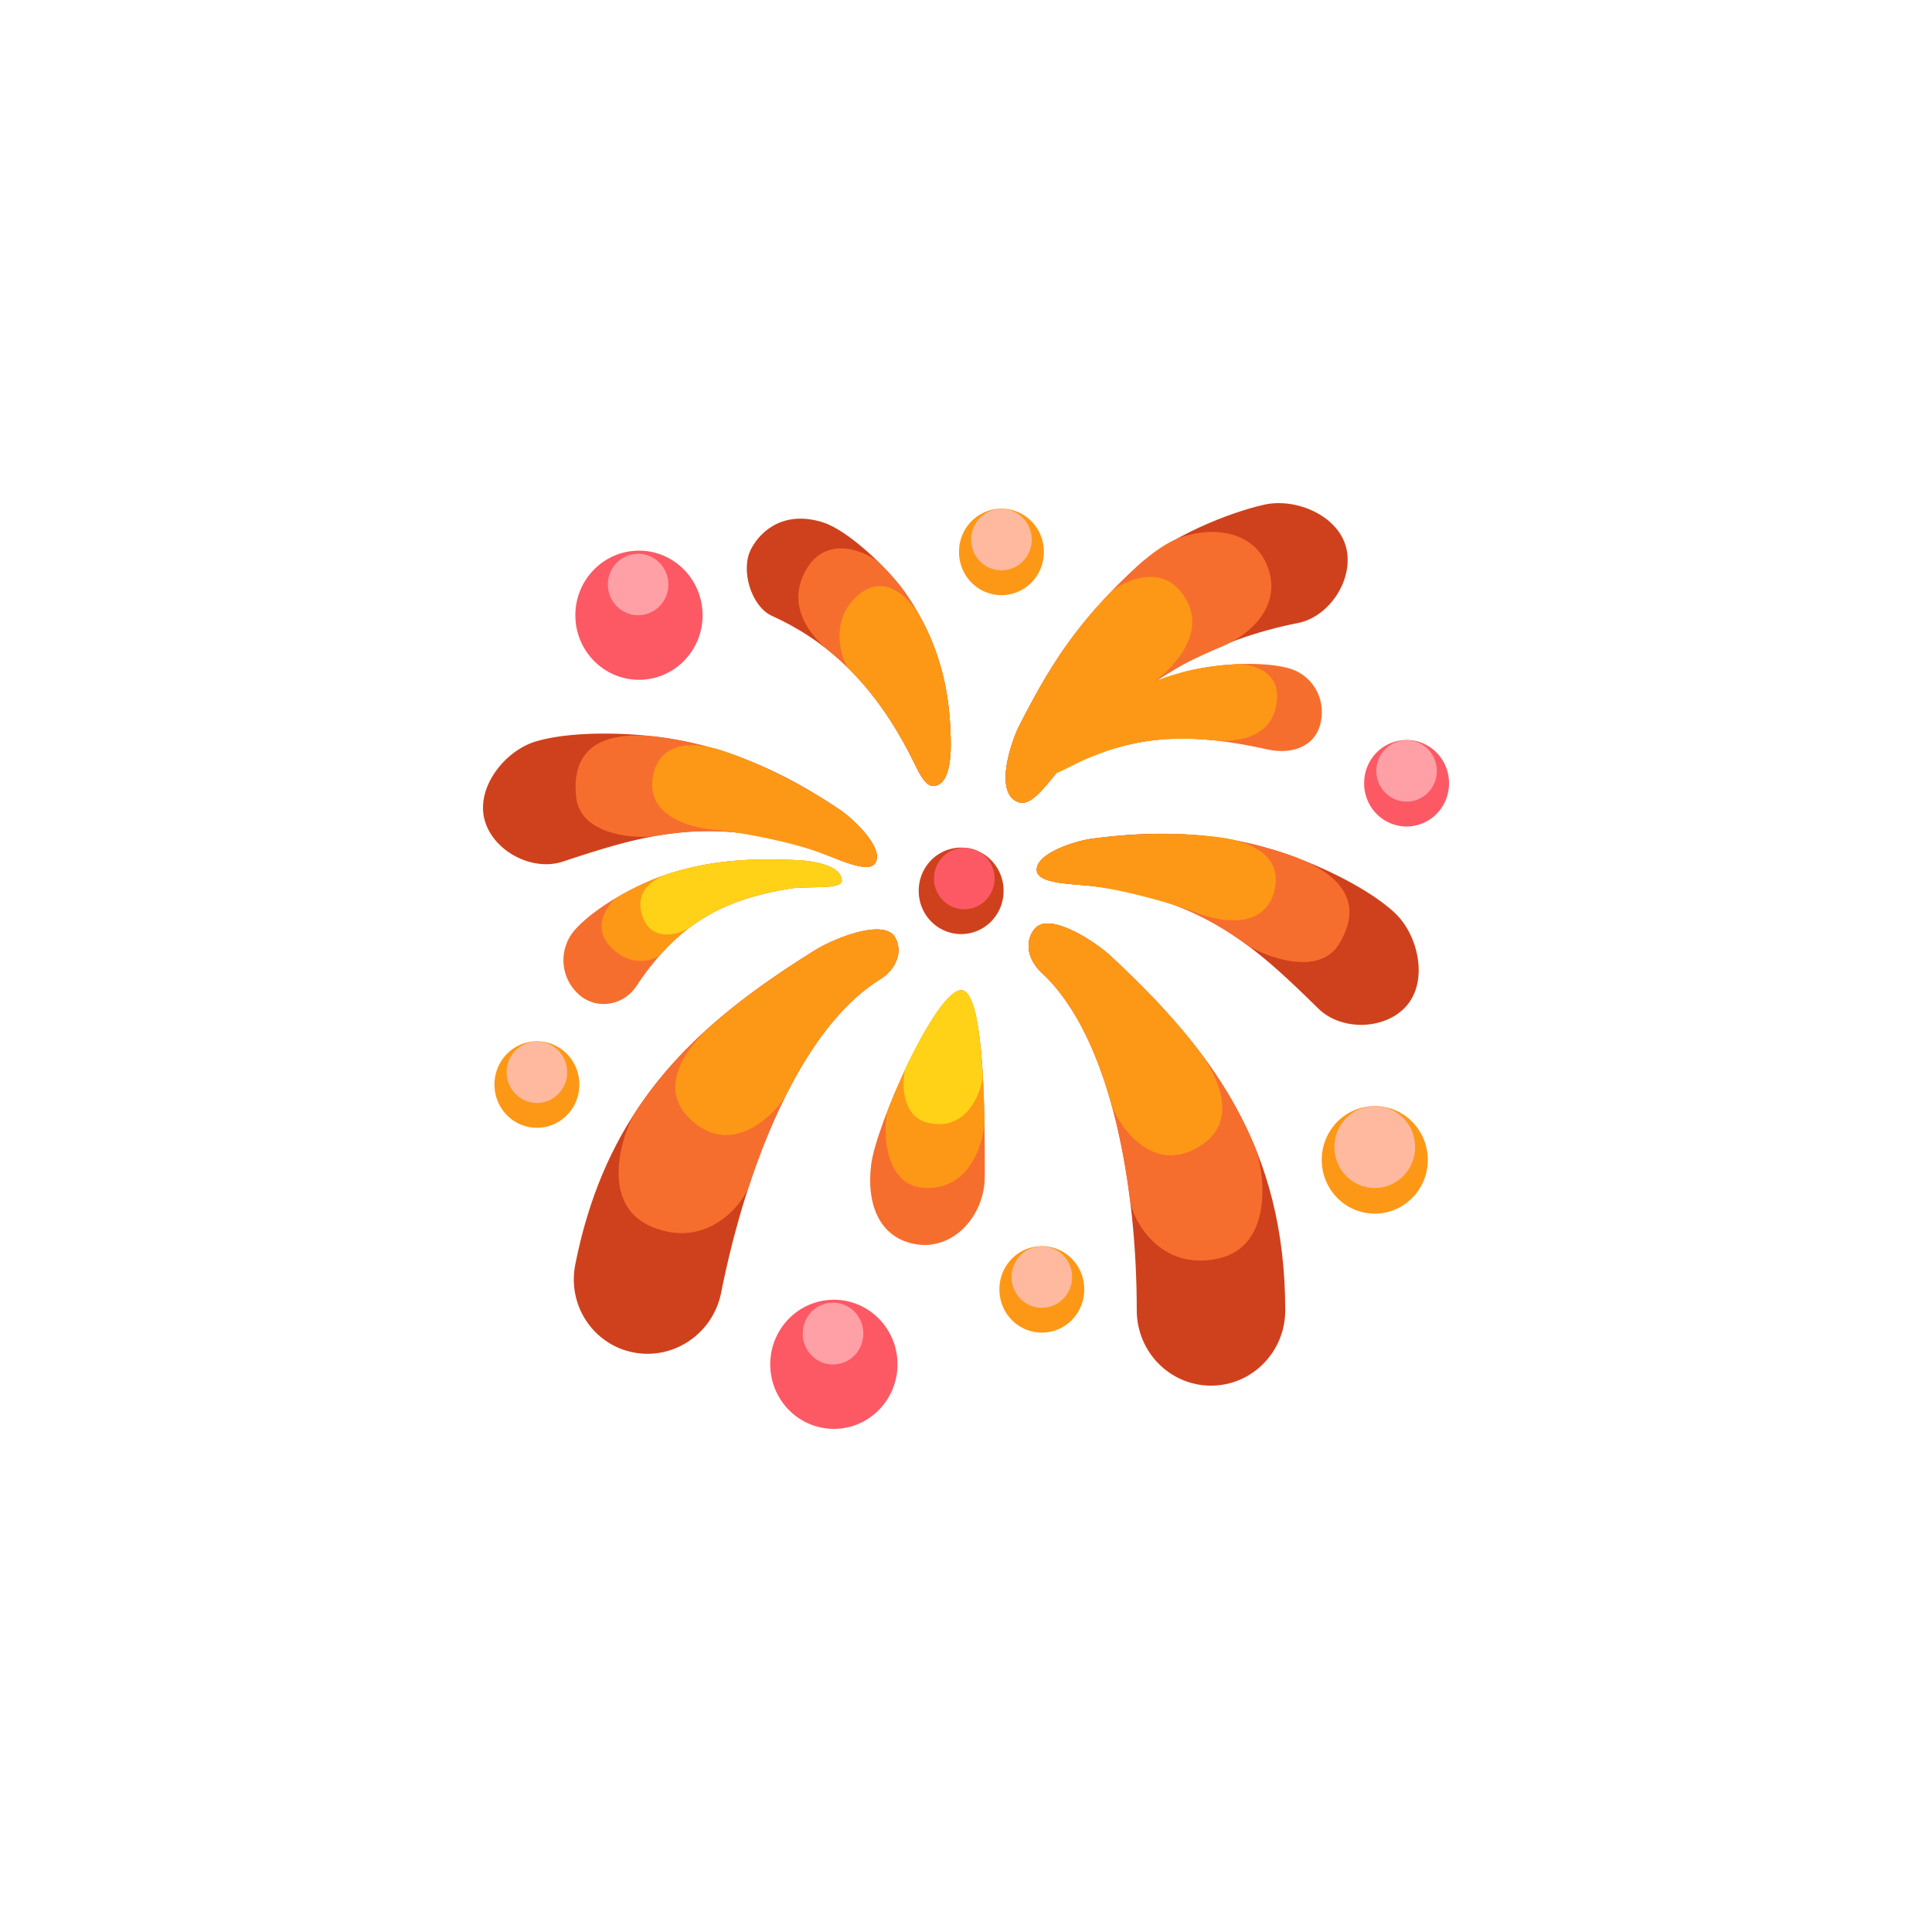 <?xml version="1.0" encoding="UTF-8" standalone="no"?>
<!DOCTYPE svg PUBLIC "-//W3C//DTD SVG 1.1//EN" "http://www.w3.org/Graphics/SVG/1.1/DTD/svg11.dtd">
<svg width="456" height="456" viewBox="-512 -512 2048 2048" version="1.1" xmlns="http://www.w3.org/2000/svg" xmlns:xlink="http://www.w3.org/1999/xlink" xml:space="preserve" xmlns:serif="http://www.serif.com/" style="fill-rule:evenodd;clip-rule:evenodd;stroke-linejoin:round;stroke-miterlimit:2;">
    <path d="M664.64 500.779c109.227 101.248 185.771 204.523 185.771 376.213 0 44.117-35.243 79.851-78.699 79.851s-78.699-35.733-78.699-79.851c0-128.811-25.92-288.427-100.779-357.845-17.024-15.787-17.323-36.16-6.677-47.381 16.085-16.981 64.043 15.061 79.083 29.013z" fill="#CF411C" p-id="13375"></path>
	<path d="M664.64 500.779c66.901 62.016 121.557 124.8 153.856 203.627 9.835 24.021 20.693 104.704-39.296 117.739-62.123 13.504-90.731-41.387-93.269-61.867-12.032-96.981-40.533-191.829-93.696-241.131-17.024-15.787-17.323-36.16-6.677-47.381 16.085-16.981 64.043 15.061 79.083 29.013z" fill="#F66E2E" p-id="13376"></path>
	<path d="M664.64 500.779c34.752 32.213 66.197 64.619 92.907 99.371 12.267 15.979 52.181 74.325 0 104.277-52.16 29.952-86.912-29.952-91.456-46.272-15.957-57.387-39.872-107.499-73.856-139.008-17.024-15.787-17.323-36.16-6.677-47.381 16.085-16.981 64.043 15.061 79.083 29.013z" fill="#FD9816" p-id="13377"></path>
	<path d="M362.539 489.387l-5.205 2.731-4.267 2.496-14.784 9.301-14.464 9.387c-4.779 3.157-9.493 6.336-14.165 9.557l-13.845 9.685c-97.963 70.037-170.027 154.069-198.016 296.021-8.533 43.243 19.2 84.928 61.909 93.12 42.709 8.192 84.224-20.245 92.757-63.488l1.664-8.277 3.627-16.725c1.237-5.611 2.56-11.264 3.947-16.917l4.309-17.067c28.459-108.373 78.293-221.248 149.035-269.291l5.632-3.648c19.797-12.288 24.021-32.213 15.723-45.227-7.616-11.947-30.251-8.384-50.773-1.323l-7.125 2.624-10.005 4.224-5.973 2.837z" fill="#CF411C" p-id="13378"></path>
	<path d="M162.517 665.323c-0.704 1.088-1.451 2.304-2.219 3.669l-2.923 5.611-2.965 6.613-1.152 2.901-2.24 6.187a150.912 150.912 0 0 0-1.984 6.357l-1.771 6.699c-7.317 30.741-5.739 69.099 31.104 84.821 56.789 24.235 94.933-20.8 102.976-41.365l0.64-1.749c30.571-92.843 76.907-180.48 138.667-218.795 19.819-12.288 24.043-32.213 15.744-45.227-8.064-12.651-32.96-7.893-54.379-0.043l-6.976 2.731-6.549 2.837-3.072 1.429-6.869 3.456-5.483 3.157c-77.739 48.213-143.573 99.499-190.549 170.709z" fill="#F66E2E" p-id="13379"></path>
	<path d="M253.717 565.013l-12.373 10.624-2.731 2.539-4.8 4.693-3.52 3.712-3.669 4.096-3.691 4.48-1.771 2.261-3.435 4.779c-14.613 21.291-23.851 50.027 4.693 74.624 30.08 25.941 60.309 11.84 79.509-5.056l4.224-3.947c2.005-1.963 3.861-3.947 5.547-5.845l3.2-3.861 1.429-1.835 2.389-3.392 0.981-1.536 1.515-2.688c25.387-50.453 56.491-93.184 93.269-118.357l6.187-4.053c19.797-12.267 24.021-32.213 15.723-45.205-8.064-12.651-32.96-7.893-54.379-0.043l-6.976 2.731-6.549 2.837-3.072 1.429-6.869 3.456-5.483 3.157c-35.883 22.251-69.227 45.163-99.349 70.4z" fill="#FD9816" p-id="13380"></path>
	<path d="M336.235 399.957l-2.005-0.107c-51.264-2.347-93.653 0-139.669 15.147-33.365 10.965-75.797 35.2-96.363 57.813a48.619 48.619 0 0 0 1.493 67.563c18.581 18.88 48.704 14.4 62.891-6.976 46.293-69.76 96.107-92.651 164.011-103.659 1.493-0.235 3.157-0.427 4.992-0.555l5.888-0.32 20.117-0.469c12.224-0.469 22.741-1.728 22.741-6.613 0-12.928-18.987-18.496-33.707-20.693l-5.589-0.725-4.8-0.427z" fill="#F66E2E" p-id="13381"></path>
	<path d="M336.235 399.957l-2.005-0.107c-51.264-2.347-93.653 0-139.669 15.147-16.149 5.312-34.411 13.717-51.285 23.552-8.768 5.099-30.293 31.36-7.083 54.187 22.251 21.931 45.739 12.715 51.627 7.467l0.683-0.64c39.253-43.925 82.624-60.843 138.091-69.824 1.493-0.235 3.157-0.427 4.992-0.555l5.888-0.32 20.117-0.469c12.224-0.469 22.741-1.728 22.741-6.613 0-12.928-18.987-18.496-33.707-20.693l-5.589-0.725-4.8-0.427z" fill="#FD9816" p-id="13382"></path>
	<path d="M336.235 399.957l-2.005-0.107c-47.851-2.197-87.979-0.299-130.517 12.267l-10.091 3.2-2.389 0.917-2.88 1.28-3.2 1.685c-11.136 6.293-25.173 19.563-14.592 43.605 8.725 19.755 28.715 16.981 40.192 12.715l3.307-1.387 2.603-1.323a21.184 21.184 0 0 0 1.003-0.597l0.768-0.533c31.467-23.893 66.389-35.179 108.16-41.941 1.493-0.235 3.157-0.427 4.992-0.555l5.888-0.32 20.117-0.469c12.224-0.469 22.741-1.728 22.741-6.613 0-12.928-18.987-18.496-33.707-20.693l-5.589-0.725-4.8-0.427z" fill="#FFD217" p-id="13383"></path>
	<path d="M615.936 265.28c41.749-30.293 78.571-51.755 125.269-64.491 33.877-9.216 82.453-12.373 111.872-4.736 25.451 6.592 40.491 31.36 35.008 57.472-5.461 26.112-30.805 34.624-56.491 28.907-77.184-17.152-133.312-16.597-196.181 11.712l-4.907 2.325-11.349 5.675-5.973 2.88c-10.923 5.056-21.227 8.661-24.107 4.117-6.613-10.325 4.8-24.555 15.531-34.496l4.203-3.733 3.861-3.157 3.264-2.475z" fill="#F66E2E" p-id="13384"></path>
	<path d="M615.936 265.28c41.749-30.293 78.571-51.755 125.269-64.491 14.187-3.84 30.933-6.635 47.744-8.021l9.515-0.64 2.773 0.043 3.413 0.213c0.597 0.043 1.216 0.107 1.856 0.213l4.053 0.597c15.36 2.859 35.968 12.672 30.016 43.179-5.611 28.693-31.189 35.499-49.6 36.629l-5.269 0.192h-2.432l-6.187-0.256-4.139-0.341c-49.429-4.971-91.691 0.917-137.536 21.547l-4.907 2.325-11.349 5.675-5.973 2.88c-10.923 5.056-21.227 8.661-24.107 4.117-6.613-10.325 4.8-24.555 15.531-34.496l4.203-3.733 3.861-3.157 3.264-2.475z" fill="#FD9816" p-id="13385"></path>
	<path d="M615.936 265.28c38.763-28.139 73.28-48.64 115.413-61.632l10.88-3.093 4.352-0.768 3.84-0.427 2.176-0.149 4.693-0.128c17.045 0 40.491 5.547 40.491 33.259 0 29.141-21.973 36.907-41.259 38.613l-5.163 0.32-4.949 0.107h-20.693c-30.955 0-59.669 8.96-90.304 22.763l-4.907 2.325-11.349 5.675-5.973 2.88c-10.923 5.056-21.227 8.661-24.107 4.117-6.613-10.325 4.8-24.555 15.531-34.496l4.203-3.733 3.861-3.157 3.264-2.475z" fill="#FFD217" p-id="13386"></path>
	<path d="M644.651 377.195c66.517-8.96 128.213-7.381 189.163 10.453 45.419 13.269 102.891 40.469 132.245 67.584 25.387 23.467 35.84 71.296 13.739 98.048-22.123 26.731-69.568 28.053-94.187 3.947l-14.251-13.909-9.536-9.131-9.579-8.96a744.96 744.96 0 0 0-4.821-4.437l-9.813-8.704c-49.365-42.923-106.24-77.248-200.192-85.632l-13.739-1.195-7.04-0.747c-15.104-1.792-28.693-5.013-29.568-13.419-1.387-13.12 20.053-23.573 38.357-29.333l6.293-1.835a145.067 145.067 0 0 1 2.987-0.747l5.419-1.216c1.664-0.32 3.2-0.576 4.523-0.768z" fill="#CF411C" p-id="13387"></path>
	<path d="M644.651 377.195c62.613-8.448 120.96-7.531 178.411 7.467l17.493 4.949 8.725 2.709 4.907 1.643 5.141 1.877 5.355 2.091 5.483 2.325 2.752 1.237 5.504 2.688c29.291 15.04 55.723 41.045 28.864 84.757-15.893 25.813-51.029 20.373-75.349 11.413l-6.08-2.411-5.461-2.453a118.464 118.464 0 0 1-2.475-1.216l-4.331-2.304a60.544 60.544 0 0 1-3.435-2.112l-1.344-0.917c-43.243-31.744-95.083-55.68-171.392-62.507l-13.739-1.173-7.04-0.747c-15.104-1.792-28.693-5.013-29.568-13.419-1.387-13.12 20.053-23.573 38.357-29.333l6.293-1.835a145.067 145.067 0 0 1 2.987-0.747l5.419-1.216c1.664-0.32 3.2-0.576 4.523-0.768z" fill="#F66E2E" p-id="13388"></path>
	<path d="M644.651 377.195c39.765-5.376 91.371-7.573 137.493-1.472l6.379 1.003 4.224 0.853 4.736 1.131 2.496 0.683 5.184 1.643c19.392 6.613 41.387 20.885 33.685 51.285-8.405 33.195-39.744 33.621-61.419 29.376l-5.184-1.131-4.693-1.237-4.053-1.237-4.651-1.643c-27.797-10.709-83.477-26.624-121.429-29.995l-13.739-1.195-7.04-0.747c-15.104-1.792-28.693-5.013-29.568-13.419-1.387-13.12 20.053-23.573 38.357-29.333l6.293-1.835a145.067 145.067 0 0 1 2.987-0.747l5.419-1.216c1.664-0.32 3.2-0.576 4.523-0.768z" fill="#FD9816" p-id="13389"></path>
	<path d="M378.731 346.731c-55.893-37.653-112.064-63.659-174.528-74.731-46.549-8.256-109.973-9.387-148.075 1.92-32.96 9.813-63.04 48.171-54.72 82.048 8.32 33.856 50.411 56.149 82.944 45.44l18.816-6.187 12.501-3.968 12.501-3.797 12.523-3.605c64.853-17.899 132.245-25.024 223.253 10.347l16.171 6.293c15.531 5.76 30.933 10.005 35.712 2.304 6.912-11.179-7.829-30.123-21.803-43.413l-4.864-4.459a147.328 147.328 0 0 0-2.347-2.005l-4.352-3.499a77.952 77.952 0 0 0-3.733-2.688z" fill="#CF411C" p-id="13390"></path>
	<path d="M378.731 346.731c-52.629-35.435-105.451-60.565-163.584-72.64l-16-2.987-8.533-1.365-7.531-0.939-5.397-0.533-5.675-0.405-5.845-0.213h-5.973c-32.107 0.683-66.859 12.608-61.483 64.853 3.883 37.845 52.629 43.52 75.797 42.475l4.693-0.32 3.691-0.512c52.587-9.301 109.525-7.744 181.056 20.053l16.171 6.293c15.531 5.76 30.933 10.005 35.712 2.304 6.912-11.179-7.829-30.123-21.803-43.413l-4.864-4.459a147.328 147.328 0 0 0-2.347-2.005l-4.352-3.499a77.952 77.952 0 0 0-3.733-2.688z" fill="#F66E2E" p-id="13391"></path>
	<path d="M378.731 346.731c-31.04-20.907-72.427-43.883-113.493-59.093l-10.667-3.776-4.949-1.515-4.16-1.131-4.736-1.067a114.005 114.005 0 0 0-2.56-0.512l-5.355-0.853c-20.288-2.645-46.229 0.384-52.459 31.147-6.784 33.557 21.205 47.872 42.517 53.696l5.163 1.28c0.832 0.213 1.643 0.384 2.432 0.533l4.48 0.832 5.483 0.747 1.408 0.149c29.632 2.731 86.528 13.205 122.112 27.029l16.171 6.293c15.531 5.76 30.933 10.005 35.712 2.304 6.912-11.179-7.829-30.123-21.803-43.413l-4.864-4.459a147.328 147.328 0 0 0-2.347-2.005l-4.352-3.499a77.952 77.952 0 0 0-3.733-2.688z" fill="#FD9816" p-id="13392"></path>
	<path d="M568.149 257.877l7.701-14.891c28.267-53.803 57.6-99.627 117.909-154.837 34.005-31.147 95.296-56.277 134.016-65.109 33.493-7.659 78.123 11.093 87.04 44.8 8.917 33.728-17.259 73.92-50.837 80.555-86.741 17.131-173.696 59.371-254.571 157.077l-9.621 11.797-4.949 5.781c-9.088 10.261-18.347 18.155-26.688 15.467-20.096-6.485-14.997-38.251-7.808-60.8l2.069-6.144 1.067-2.837 2.005-5.077 1.856-4.139 0.811-1.643z" fill="#CF411C" p-id="13393"></path>
	<path d="M568.149 257.877l7.701-14.891c26.987-51.349 54.933-95.424 109.867-147.371l9.877-9.131 4.779-4.203 6.08-4.992c7.723-6.123 17.493-12.971 27.307-17.28 30.955-13.611 81.493-13.611 97.707 28.139 16.235 41.749-17.92 72.512-47.765 85.035l-9.195 3.925-12.544 5.632-7.317 3.413-9.067 4.48-4.565 2.368-1.792 1.003c-44.331 25.067-87.893 60.8-129.813 111.467l-9.621 11.797-4.949 5.781c-9.088 10.261-18.347 18.155-26.688 15.467-20.096-6.485-14.997-38.251-7.808-60.8l2.069-6.144 1.067-2.837 2.005-5.077 1.856-4.139 0.811-1.643z" fill="#F66E2E" p-id="13394"></path>
	<path d="M567.339 259.52l0.811-1.643c24.661-48.256 48.085-89.237 89.984-134.464l8.533-8.96 1.493-1.173 2.219-1.557 2.901-1.792 3.456-1.941c16.853-8.875 49.408-18.688 68.693 15.744 16.448 29.333-1.963 56.832-18.837 73.899l-4.352 4.203-4.139 3.712-3.776 3.157-5.909 4.544-2.432 1.728c-32.853 22.997-65.173 52.565-96.576 90.496l-9.621 11.797-4.949 5.781c-9.088 10.261-18.347 18.155-26.688 15.467-20.096-6.485-14.997-38.251-7.808-60.8l2.069-6.144 1.067-2.837 2.005-5.077 1.856-4.139z" fill="#FD9816" p-id="13395"></path>
	<path d="M495.787 270.507l-0.213-5.739c-1.536-44.459-11.008-94.805-46.976-147.051-18.56-26.987-61.44-67.243-87.68-75.797-39.296-12.8-65.365 6.293-76.8 28.139-11.456 21.845 0.085 60.8 22.208 70.827 55.168 24.917 104.171 67.136 143.893 142.336l5.717 11.179 4.117 8.32c5.141 10.069 10.816 19.051 17.835 18.475 13.419-1.088 17.024-20.181 17.792-36.309l0.171-6.251-0.085-8.128z" fill="#CF411C" p-id="13396"></path>
	<path d="M495.787 270.507l-0.213-5.739c-1.536-44.459-11.008-94.805-46.976-147.051-6.741-9.792-16.683-21.333-27.861-32.469-10.347-10.304-53.824-31.872-76.565 4.053-20.949 33.088-4.203 61.12 9.984 76.779l3.477 3.627 1.643 1.643 4.416 4.032 3.221 2.709c30.613 24.811 58.475 58.368 82.859 104.277l6.165 12.032 4.117 8.32c5.141 10.069 10.816 19.051 17.835 18.475 13.419-1.088 17.024-20.181 17.792-36.309l0.171-6.251-0.085-8.128z" fill="#F66E2E" p-id="13397"></path>
	<path d="M495.787 270.507l-0.213-5.739c-1.237-35.691-7.573-75.157-28.608-116.331l-4.779-8.896-1.216-1.92-2.773-4.053-2.496-3.221a88.533 88.533 0 0 0-1.408-1.707l-3.136-3.541c-11.733-12.416-31.147-24.832-53.163-6.421-23.787 19.883-21.76 47.339-17.131 63.573l1.323 4.139c0.213 0.64 0.427 1.259 0.661 1.835l1.323 3.136 0.619 1.28 1.067 1.984c0.32 0.512 0.576 0.853 0.789 1.067 22.976 22.549 44.16 50.944 63.232 86.891l6.059 11.819 4.117 8.32c5.141 10.069 10.816 19.051 17.835 18.475 13.419-1.088 17.024-20.181 17.792-36.309l0.171-6.251-0.085-8.128z" fill="#FD9816" p-id="13398"></path>
	<path d="M459.733 807.061c39.083 6.037 72.149-30.293 72.149-72.107s1.643-197.269-25.024-197.269c-26.688 0-90.389 143.04-95.467 185.344-5.099 42.304 9.28 77.995 48.341 84.053z" fill="#F66E2E" p-id="13399"></path>
	<path d="M531.584 677.013c-1.088-60.501-5.739-139.328-24.747-139.328-18.603 0-55.232 69.611-77.397 126.08-4.843 12.331-8.768 83.584 41.707 83.584 50.496 0 60.651-58.197 60.437-70.336z" fill="#FD9816" p-id="13400"></path>
	<path d="M529.664 626.88c-2.859-42.368-7.467-89.195-22.827-89.195-15.339 0-39.147 42.667-57.941 80.043-4.48 8.896-8.64 52.779 22.251 60.373 45.035 11.093 59.307-39.851 58.517-51.2z" fill="#FFD217" p-id="13401"></path>
	<path d="M304.491 934.229a68.437 67.456 90 1 0 134.912 0 68.437 67.456 90 1 0-134.912 0Z" fill="#FC5965" p-id="13402"></path>
	<path d="M338.923 901.653a32.576 32.107 90 1 0 64.213 0 32.576 32.107 90 1 0-64.213 0Z" fill="#FF9FA6" p-id="13403"></path>
	<path d="M165.333 208.619c37.248 0 67.456-30.656 67.456-68.437 0-37.803-30.208-68.459-67.456-68.459S97.877 102.4 97.877 140.181c0 37.781 30.208 68.437 67.456 68.437z" fill="#FC5965" p-id="13404"></path>
	<path d="M164.416 140.181c17.749 0 32.128-14.571 32.128-32.576 0-17.984-14.379-32.576-32.128-32.576-17.728 0-32.107 14.592-32.107 32.576 0 18.005 14.379 32.576 32.107 32.576z" fill="#FF9FA6" p-id="13405"></path>
	<path d="M889.088 717.504a57.024 56.213 90 1 0 112.427 0 57.024 56.213 90 1 0-112.427 0Z" fill="#FD9816" p-id="13406"></path>
	<path d="M934.059 318.272a45.632 44.971 90 1 0 89.941 0 45.632 44.971 90 1 0-89.941 0Z" fill="#FC5965" p-id="13407"></path>
	<path d="M979.029 337.792c17.728 0 32.107-14.571 32.107-32.576 0-17.984-14.379-32.576-32.107-32.576-17.728 0-32.107 14.592-32.107 32.576 0 18.005 14.379 32.576 32.107 32.576z" fill="#FF9FA6" p-id="13408"></path>
	<path d="M461.888 432.32a45.632 44.971 90 1 0 89.941 0 45.632 44.971 90 1 0-89.941 0Z" fill="#CF411C" p-id="13409"></path>
	<path d="M510.187 451.861c17.728 0 32.107-14.571 32.107-32.576 0-18.005-14.379-32.576-32.107-32.576-17.749 0-32.128 14.571-32.128 32.576 0 18.005 14.379 32.576 32.128 32.576z" fill="#FC5965" p-id="13410"></path>
	<path d="M12.181 637.653a45.632 44.971 90 1 0 89.941 0 45.632 44.971 90 1 0-89.941 0Z" fill="#FD9816" p-id="13411"></path>
	<path d="M57.152 657.195c17.728 0 32.107-14.592 32.107-32.597 0-17.984-14.379-32.576-32.107-32.576-17.728 0-32.107 14.592-32.107 32.576 0 18.005 14.379 32.597 32.107 32.597z" fill="#FFB99F" p-id="13412"></path>
	<path d="M504.597 73.045a45.632 44.971 90 1 0 89.941 0 45.632 44.971 90 1 0-89.941 0Z" fill="#FD9816" p-id="13413"></path>
	<path d="M549.547 92.587c17.749 0 32.128-14.592 32.128-32.576 0-18.005-14.379-32.597-32.107-32.597-17.749 0-32.128 14.592-32.128 32.597 0 17.984 14.379 32.576 32.128 32.576z" fill="#FFB99F" p-id="13414"></path>
	<path d="M547.413 854.805a45.632 44.971 90 1 0 89.941 0 45.632 44.971 90 1 0-89.941 0Z" fill="#FD9816" p-id="13415"></path>
	<path d="M592.384 874.347c17.728 0 32.107-14.592 32.107-32.576 0-18.005-14.379-32.597-32.107-32.597-17.749 0-32.128 14.592-32.128 32.597 0 17.984 14.379 32.576 32.128 32.576zM945.301 747.349c23.659 0 42.816-19.456 42.816-43.435 0-24-19.157-43.456-42.816-43.456-23.637 0-42.816 19.456-42.816 43.456 0 23.979 19.179 43.435 42.816 43.435z" fill="#FFB99F" p-id="13416"></path>
	<path d="M615.936 265.28c41.749-30.293 78.571-51.755 125.269-64.491 14.187-3.84 30.933-6.635 47.744-8.021l9.515-0.64 2.773 0.043 3.413 0.213c0.597 0.043 1.216 0.107 1.856 0.213l4.053 0.597c15.36 2.859 35.968 12.672 30.016 43.179-5.611 28.693-31.189 35.499-49.6 36.629l-5.269 0.192h-2.432l-6.187-0.256-4.139-0.341c-49.429-4.971-91.691 0.917-137.536 21.547l-4.907 2.325-11.349 5.675-5.973 2.88c-10.923 5.056-21.227 8.661-24.107 4.117-6.613-10.325 4.8-24.555 15.531-34.496l4.203-3.733 3.861-3.157 3.264-2.475z" fill="#FD9816" p-id="13385"></path>
</svg>